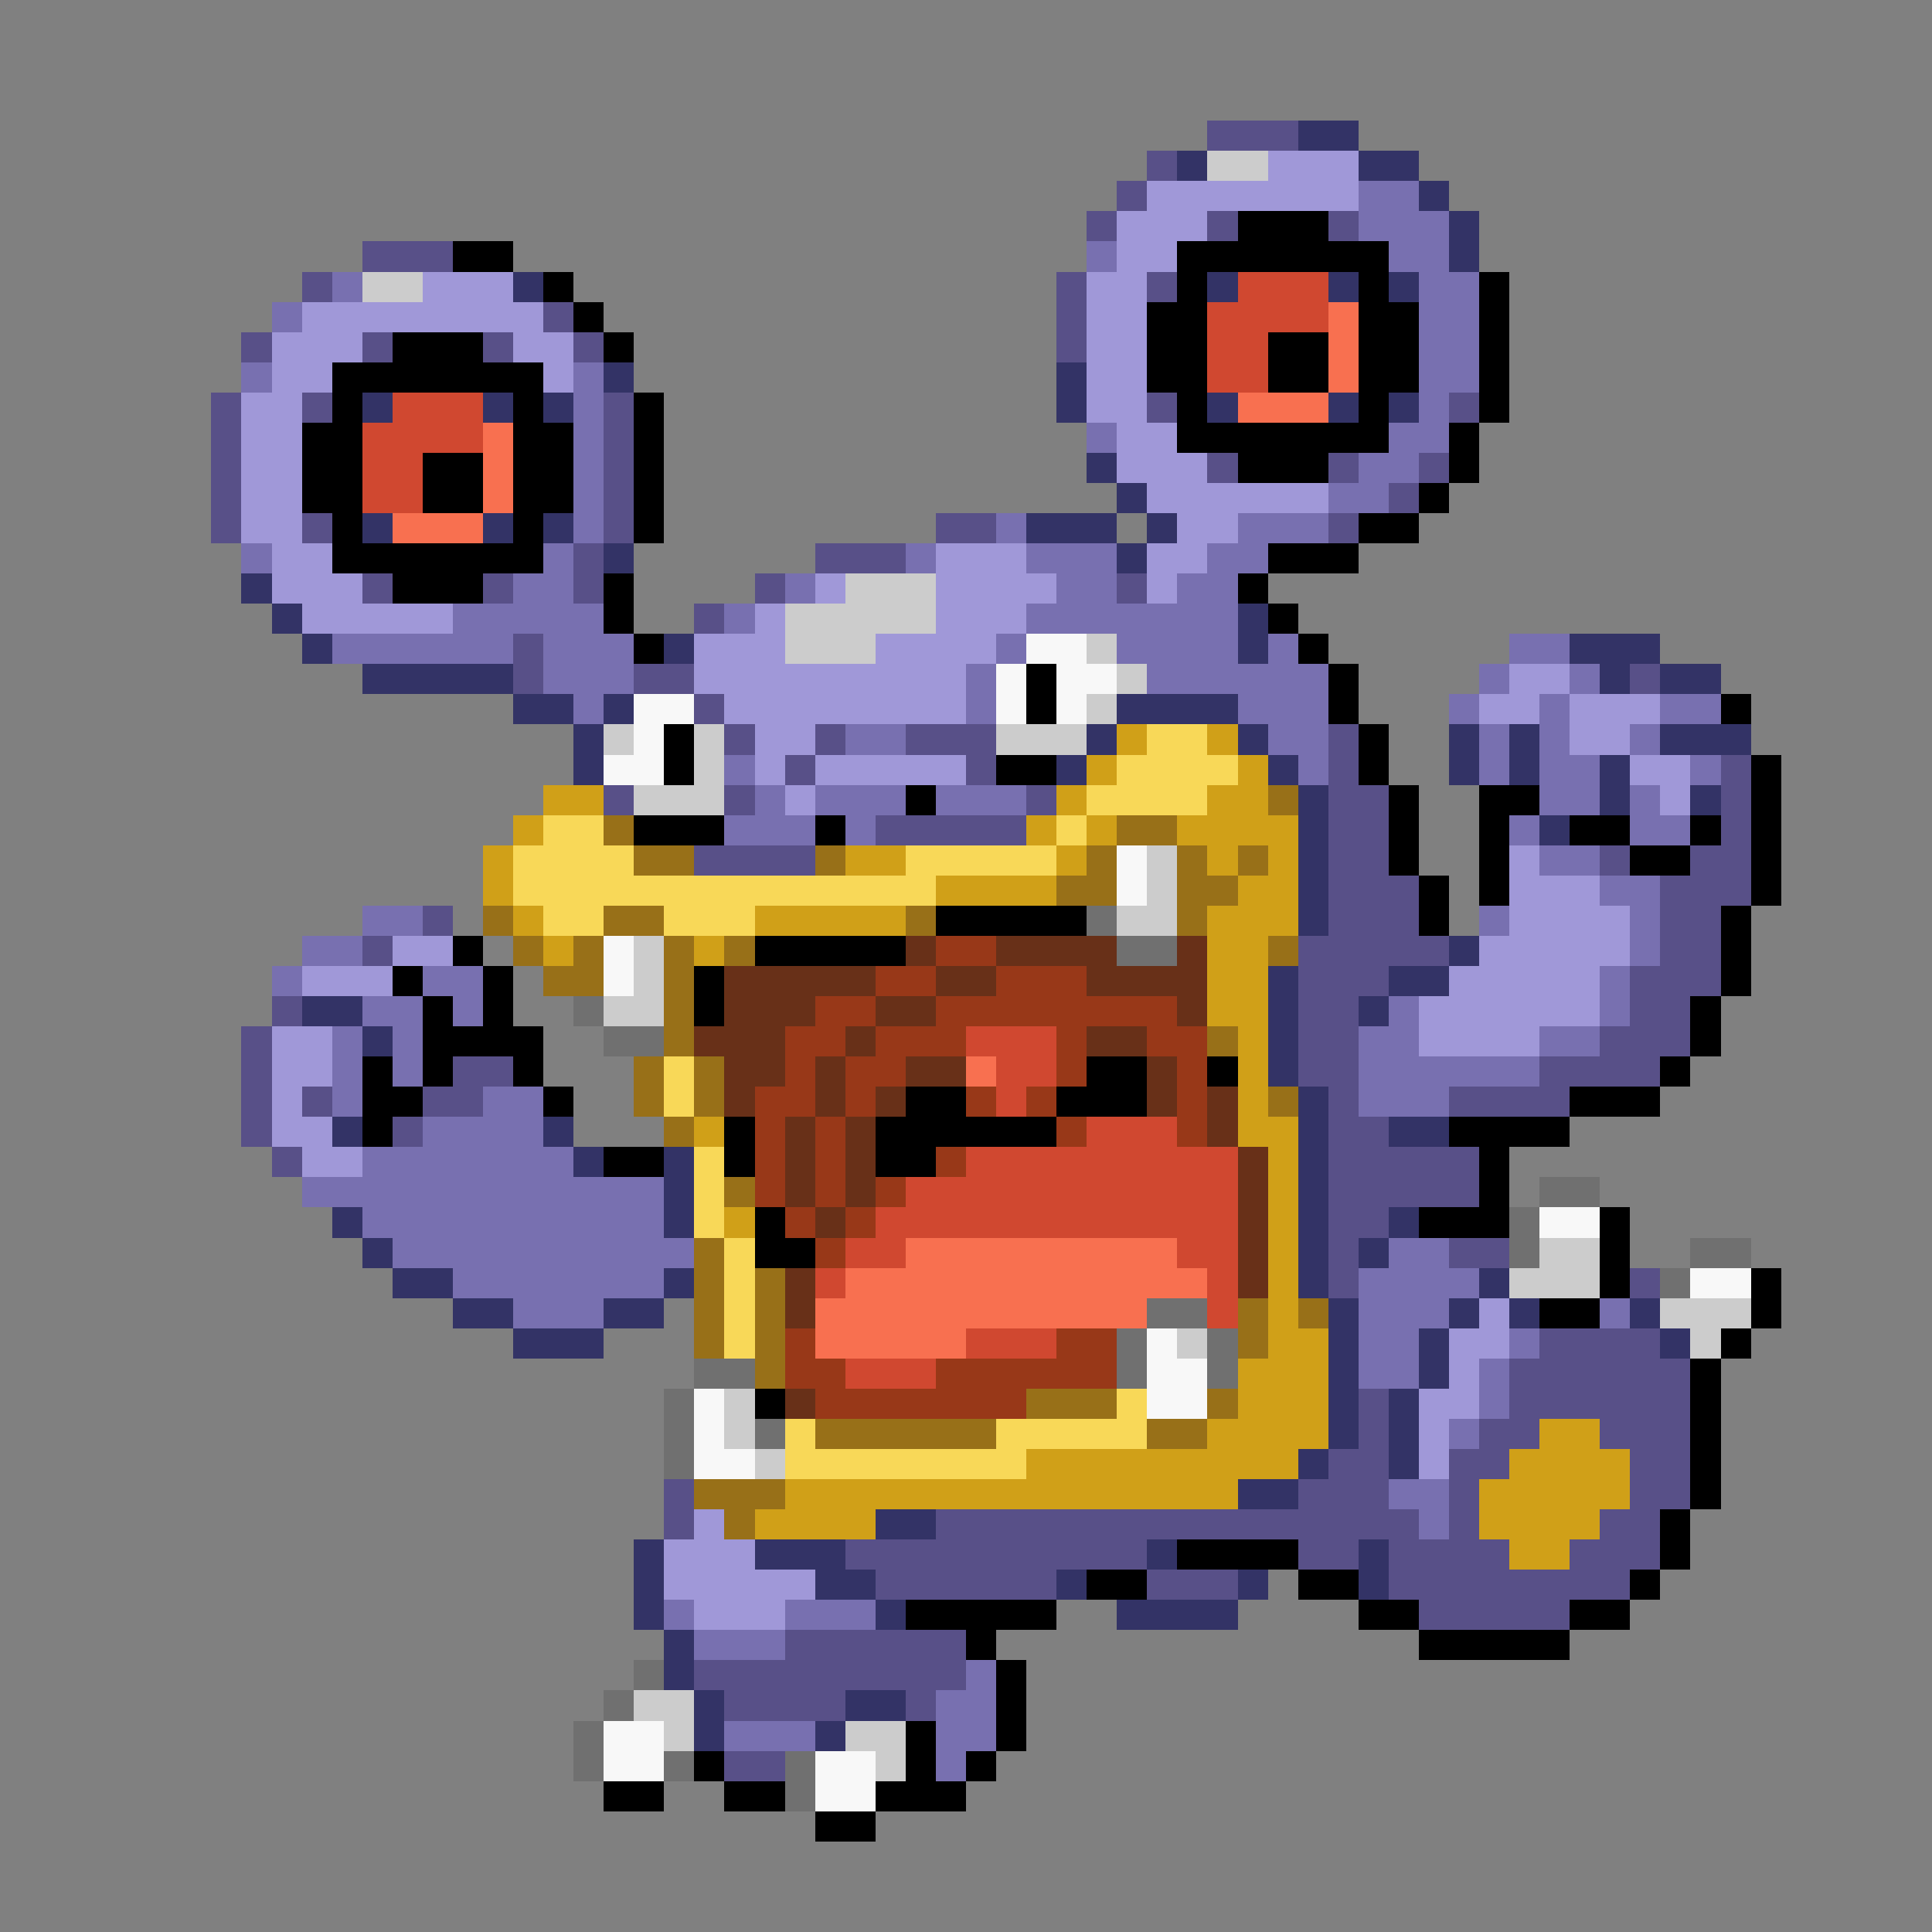 <svg xmlns="http://www.w3.org/2000/svg" viewBox="0 -0.5 64 64" shape-rendering="crispEdges">
<rect x="0" y="-0.5" width="64" height="64" fill="#808080" stroke="none"/>
<path stroke="#585088" d="M40 4h3M38 5h1M37 6h1M36 7h1M40 7h1M44 7h1M12 8h3M10 9h1M35 9h1M38 9h1M18 10h1M35 10h1M8 11h1M12 11h1M16 11h1M19 11h1M35 11h1M7 13h1M10 13h1M20 13h1M38 13h1M48 13h1M7 14h1M20 14h1M7 15h1M20 15h1M40 15h1M44 15h1M47 15h1M7 16h1M20 16h1M46 16h1M7 17h1M10 17h1M20 17h1M31 17h2M44 17h1M19 18h1M27 18h3M12 19h1M16 19h1M19 19h1M25 19h1M37 19h1M23 20h1M17 21h1M17 22h1M21 22h2M54 22h1M23 23h1M24 24h1M27 24h1M30 24h3M44 24h1M26 25h1M32 25h1M44 25h1M57 25h1M20 26h1M24 26h1M34 26h1M44 26h2M57 26h1M29 27h5M44 27h2M57 27h1M23 28h4M44 28h2M53 28h1M56 28h2M44 29h3M55 29h3M14 30h1M44 30h3M55 30h2M12 31h1M43 31h5M55 31h2M43 32h3M54 32h3M9 33h1M43 33h2M54 33h2M8 34h1M43 34h2M53 34h3M8 35h1M15 35h2M43 35h2M51 35h4M8 36h1M10 36h1M14 36h2M44 36h1M48 36h4M8 37h1M13 37h1M44 37h2M9 38h1M44 38h5M44 39h5M44 40h2M44 41h1M48 41h2M44 42h1M54 42h1M51 44h4M50 45h6M45 46h1M50 46h6M45 47h1M49 47h2M53 47h3M44 48h2M48 48h2M54 48h2M22 49h1M43 49h3M48 49h1M54 49h2M22 50h1M31 50h16M48 50h1M53 50h2M28 51h10M43 51h2M46 51h4M52 51h3M29 52h6M38 52h3M46 52h8M47 53h5M26 54h6M23 55h9M24 56h4M30 56h1M24 58h2" />
<path stroke="#333366" d="M43 4h2M39 5h1M45 5h2M47 6h1M48 7h1M48 8h1M17 9h1M40 9h1M44 9h1M46 9h1M20 12h1M35 12h1M12 13h1M16 13h1M18 13h1M35 13h1M40 13h1M44 13h1M46 13h1M36 15h1M37 16h1M12 17h1M16 17h1M18 17h1M34 17h3M38 17h1M20 18h1M37 18h1M8 19h1M9 20h1M41 20h1M10 21h1M22 21h1M41 21h1M52 21h3M12 22h5M53 22h1M55 22h2M17 23h2M20 23h1M37 23h4M19 24h1M36 24h1M41 24h1M48 24h1M50 24h1M55 24h3M19 25h1M35 25h1M42 25h1M48 25h1M50 25h1M53 25h1M43 26h1M53 26h1M56 26h1M43 27h1M51 27h1M43 28h1M43 29h1M43 30h1M48 31h1M42 32h1M46 32h2M10 33h2M42 33h1M45 33h1M12 34h1M42 34h1M42 35h1M43 36h1M11 37h1M18 37h1M43 37h1M46 37h2M19 38h1M22 38h1M43 38h1M22 39h1M43 39h1M11 40h1M22 40h1M43 40h1M46 40h1M12 41h1M43 41h1M45 41h1M13 42h2M22 42h1M43 42h1M49 42h1M15 43h2M20 43h2M44 43h1M48 43h1M50 43h1M54 43h1M17 44h3M44 44h1M47 44h1M55 44h1M44 45h1M47 45h1M44 46h1M46 46h1M44 47h1M46 47h1M43 48h1M46 48h1M41 49h2M29 50h2M21 51h1M25 51h3M38 51h1M45 51h1M21 52h1M27 52h2M35 52h1M41 52h1M45 52h1M21 53h1M29 53h1M37 53h4M22 54h1M22 55h1M23 56h1M28 56h2M23 57h1M27 57h1" />
<path stroke="#cccccc" d="M40 5h2M12 9h2M28 19h3M26 20h5M26 21h3M36 21h1M37 22h1M36 23h1M20 24h1M23 24h1M33 24h3M23 25h1M21 26h3M38 28h1M38 29h1M37 30h2M21 31h1M21 32h1M20 33h2M51 41h2M50 42h3M55 43h3M39 44h1M56 44h1M24 46h1M24 47h1M25 48h1M21 56h2M22 57h1M28 57h2M29 58h1" />
<path stroke="#a098d8" d="M42 5h3M38 6h7M37 7h3M37 8h2M14 9h3M36 9h2M10 10h8M36 10h2M9 11h3M17 11h2M36 11h2M9 12h2M18 12h1M36 12h2M8 13h2M36 13h2M8 14h2M37 14h2M8 15h2M37 15h3M8 16h2M38 16h6M8 17h2M39 17h2M9 18h2M31 18h3M38 18h2M9 19h3M27 19h1M31 19h4M38 19h1M10 20h5M25 20h1M31 20h3M23 21h3M29 21h4M23 22h9M50 22h2M24 23h8M49 23h2M52 23h3M25 24h2M52 24h2M25 25h1M27 25h5M54 25h2M26 26h1M55 26h1M50 28h1M50 29h3M50 30h4M13 31h2M49 31h5M10 32h3M48 32h5M47 33h6M9 34h2M47 34h4M9 35h2M9 36h1M9 37h2M10 38h2M49 43h1M48 44h2M48 45h1M47 46h2M47 47h1M47 48h1M23 50h1M22 51h3M22 52h5M23 53h3" />
<path stroke="#7870b0" d="M45 6h2M45 7h3M36 8h1M46 8h2M11 9h1M47 9h2M9 10h1M47 10h2M47 11h2M8 12h1M19 12h1M47 12h2M19 13h1M47 13h1M19 14h1M36 14h1M46 14h2M19 15h1M45 15h2M19 16h1M44 16h2M19 17h1M33 17h1M41 17h3M8 18h1M18 18h1M30 18h1M34 18h3M40 18h2M17 19h2M26 19h1M35 19h2M39 19h2M15 20h5M24 20h1M34 20h7M11 21h6M18 21h3M33 21h1M37 21h4M42 21h1M50 21h2M18 22h3M32 22h1M38 22h6M49 22h1M52 22h1M19 23h1M32 23h1M41 23h3M48 23h1M51 23h1M55 23h2M28 24h2M42 24h2M49 24h1M51 24h1M54 24h1M24 25h1M43 25h1M49 25h1M51 25h2M56 25h1M25 26h1M27 26h3M31 26h3M51 26h2M54 26h1M24 27h3M28 27h1M50 27h1M54 27h2M51 28h2M53 29h2M12 30h2M49 30h1M54 30h1M10 31h2M54 31h1M9 32h1M14 32h2M53 32h1M12 33h2M15 33h1M46 33h1M53 33h1M11 34h1M13 34h1M45 34h2M51 34h2M11 35h1M13 35h1M45 35h6M11 36h1M16 36h2M45 36h3M14 37h4M12 38h7M10 39h12M12 40h10M13 41h10M46 41h2M15 42h7M45 42h4M17 43h3M45 43h3M53 43h1M45 44h2M50 44h1M45 45h2M49 45h1M49 46h1M48 47h1M46 49h2M47 50h1M22 53h1M26 53h3M23 54h3M32 55h1M31 56h2M24 57h3M31 57h2M31 58h1" />
<path stroke="#000000" d="M41 7h3M15 8h2M39 8h7M18 9h1M39 9h1M45 9h1M49 9h1M19 10h1M38 10h2M45 10h2M49 10h1M13 11h3M20 11h1M38 11h2M42 11h2M45 11h2M49 11h1M11 12h7M38 12h2M42 12h2M45 12h2M49 12h1M11 13h1M17 13h1M21 13h1M39 13h1M45 13h1M49 13h1M10 14h2M17 14h2M21 14h1M39 14h7M48 14h1M10 15h2M14 15h2M17 15h2M21 15h1M41 15h3M48 15h1M10 16h2M14 16h2M17 16h2M21 16h1M47 16h1M11 17h1M17 17h1M21 17h1M45 17h2M11 18h7M42 18h3M13 19h3M20 19h1M41 19h1M20 20h1M42 20h1M21 21h1M43 21h1M34 22h1M44 22h1M34 23h1M44 23h1M57 23h1M22 24h1M45 24h1M22 25h1M33 25h2M45 25h1M58 25h1M30 26h1M46 26h1M49 26h2M58 26h1M21 27h3M27 27h1M46 27h1M49 27h1M52 27h2M56 27h1M58 27h1M46 28h1M49 28h1M54 28h2M58 28h1M47 29h1M49 29h1M58 29h1M31 30h5M47 30h1M57 30h1M15 31h1M25 31h5M57 31h1M13 32h1M16 32h1M23 32h1M57 32h1M14 33h1M16 33h1M23 33h1M56 33h1M14 34h4M56 34h1M12 35h1M14 35h1M17 35h1M36 35h2M40 35h1M55 35h1M12 36h2M18 36h1M30 36h2M35 36h3M52 36h3M12 37h1M24 37h1M29 37h6M48 37h4M20 38h2M24 38h1M29 38h2M49 38h1M49 39h1M25 40h1M47 40h3M53 40h1M25 41h2M53 41h1M53 42h1M58 42h1M51 43h2M58 43h1M57 44h1M56 45h1M25 46h1M56 46h1M56 47h1M56 48h1M56 49h1M55 50h1M39 51h4M55 51h1M36 52h2M43 52h2M54 52h1M30 53h5M45 53h2M52 53h2M32 54h1M47 54h5M33 55h1M33 56h1M30 57h1M33 57h1M23 58h1M30 58h1M32 58h1M20 59h2M24 59h2M29 59h3M27 60h2" />
<path stroke="#d04830" d="M41 9h3M40 10h4M40 11h2M40 12h2M13 13h3M12 14h4M12 15h2M12 16h2M32 34h3M33 35h2M33 36h1M36 37h3M32 38h9M30 39h11M29 40h12M28 41h2M39 41h2M27 42h1M40 42h1M40 43h1M32 44h3M28 45h3" />
<path stroke="#f87050" d="M44 10h1M44 11h1M44 12h1M41 13h3M16 14h1M16 15h1M16 16h1M13 17h3M32 35h1M30 41h9M28 42h12M27 43h11M27 44h5" />
<path stroke="#f8f8f8" d="M34 21h2M33 22h1M35 22h2M21 23h2M33 23h1M35 23h1M21 24h1M20 25h2M37 28h1M37 29h1M20 31h1M20 32h1M51 40h2M56 42h2M38 44h1M38 45h2M23 46h1M38 46h2M23 47h1M23 48h2M20 57h2M20 58h2M27 58h2M27 59h2" />
<path stroke="#d0a018" d="M37 24h1M40 24h1M36 25h1M41 25h1M18 26h2M35 26h1M40 26h2M17 27h1M34 27h1M36 27h1M39 27h4M16 28h1M28 28h2M35 28h1M40 28h1M42 28h1M16 29h1M31 29h4M41 29h2M17 30h1M25 30h5M40 30h3M18 31h1M23 31h1M40 31h2M40 32h2M40 33h2M41 34h1M41 35h1M41 36h1M23 37h1M41 37h2M42 38h1M42 39h1M24 40h1M42 40h1M42 41h1M42 42h1M42 43h1M42 44h2M41 45h3M41 46h3M40 47h4M51 47h2M34 48h9M50 48h4M26 49h15M49 49h5M25 50h4M49 50h4M50 51h2" />
<path stroke="#f8d858" d="M38 24h2M37 25h4M36 26h4M18 27h2M35 27h1M17 28h4M30 28h5M17 29h14M18 30h2M22 30h3M22 35h1M22 36h1M23 38h1M23 39h1M23 40h1M24 41h1M24 42h1M24 43h1M24 44h1M37 46h1M26 47h1M33 47h5M26 48h8" />
<path stroke="#987018" d="M42 26h1M20 27h1M37 27h2M21 28h2M27 28h1M36 28h1M39 28h1M41 28h1M35 29h2M39 29h2M16 30h1M20 30h2M30 30h1M39 30h1M17 31h1M19 31h1M22 31h1M24 31h1M42 31h1M18 32h2M22 32h1M22 33h1M22 34h1M40 34h1M21 35h1M23 35h1M21 36h1M23 36h1M42 36h1M22 37h1M24 39h1M23 41h1M23 42h1M25 42h1M23 43h1M25 43h1M41 43h1M43 43h1M23 44h1M25 44h1M41 44h1M25 45h1M34 46h3M40 46h1M27 47h6M38 47h2M23 49h3M24 50h1" />
<path stroke="#707070" d="M36 30h1M37 31h2M19 33h1M20 34h2M51 39h2M50 40h1M50 41h1M56 41h2M55 42h1M38 43h2M37 44h1M40 44h1M23 45h2M37 45h1M40 45h1M22 46h1M22 47h1M25 47h1M22 48h1M21 55h1M20 56h1M19 57h1M19 58h1M22 58h1M26 58h1M26 59h1" />
<path stroke="#683018" d="M30 31h1M33 31h4M39 31h1M24 32h5M31 32h2M36 32h4M24 33h3M29 33h2M39 33h1M23 34h3M28 34h1M36 34h2M24 35h2M27 35h1M30 35h2M38 35h1M24 36h1M27 36h1M29 36h1M38 36h1M40 36h1M26 37h1M28 37h1M40 37h1M26 38h1M28 38h1M41 38h1M26 39h1M28 39h1M41 39h1M27 40h1M41 40h1M41 41h1M26 42h1M41 42h1M26 43h1M26 46h1" />
<path stroke="#983818" d="M31 31h2M29 32h2M33 32h3M27 33h2M31 33h8M26 34h2M29 34h3M35 34h1M38 34h2M26 35h1M28 35h2M35 35h1M39 35h1M25 36h2M28 36h1M32 36h1M34 36h1M39 36h1M25 37h1M27 37h1M35 37h1M39 37h1M25 38h1M27 38h1M31 38h1M25 39h1M27 39h1M29 39h1M26 40h1M28 40h1M27 41h1M26 44h1M35 44h2M26 45h2M31 45h6M27 46h7" />
</svg>